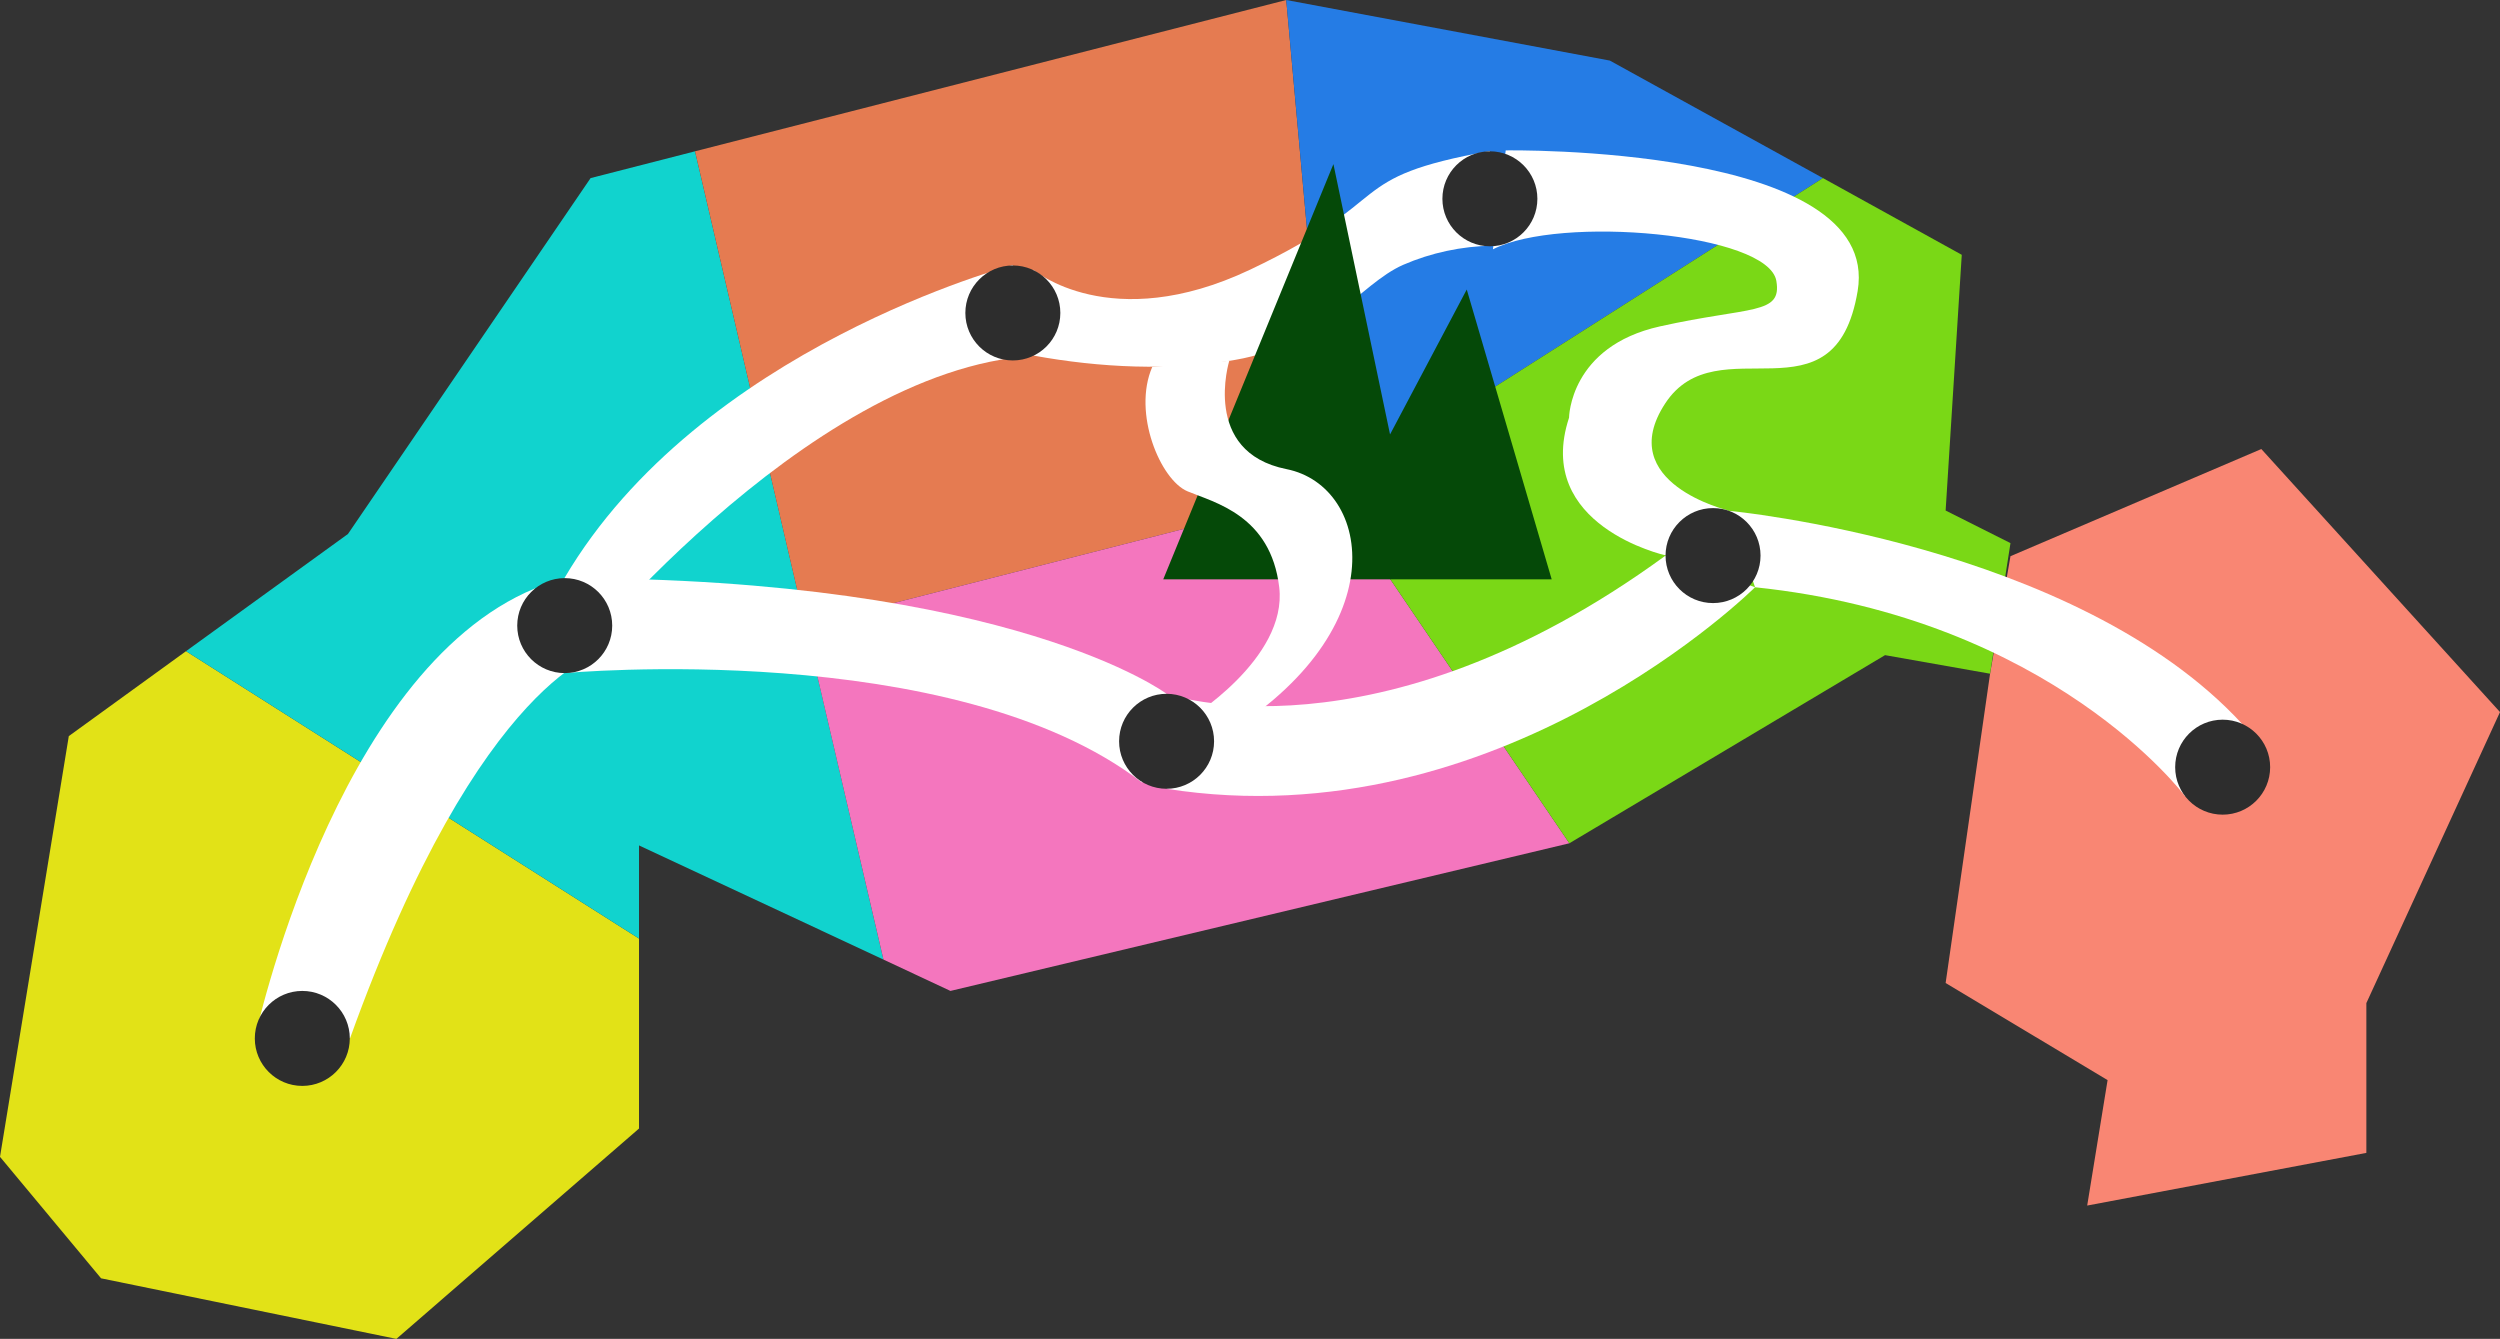 <?xml version="1.0" encoding="utf-8"?>
<!-- Generator: Adobe Illustrator 19.2.0, SVG Export Plug-In . SVG Version: 6.00 Build 0)  -->
<svg version="1.1" id="圖層_1" xmlns="http://www.w3.org/2000/svg" xmlns:xlink="http://www.w3.org/1999/xlink" x="0px" y="0px"
	 viewBox="0 0 821.2 439.8" style="enable-background:new 0 0 821.2 439.8;" xml:space="preserve">
<rect x="0" y="0" width="821.2" height="439.8" fill="#333333" stroke="none"/>
<style type="text/css">
	.st0{fill:#E2E217;}
	.st1{fill:#F98673;}
	.st2{fill:#11D3CE;}
	.st3{fill:#E57B51;}
	.st4{fill:#F476BE;}
	.st5{fill:#257CE5;}
	.st6{fill:#7AD816;}
	.st7{fill:#FFFFFF;}
	.st8{fill:#054908;}
	.st9{fill:#2D2D2D;}
	.st10{fill:none;}
</style>
<title>beigan_map</title>
<polygon class="st0" points="61.1,213.9 209.9,308.3 209.9,370.7 130.2,439.8 33.2,419.9 0,380 22.6,241.8 "/>
<polygon class="st1" points="660.4,182.7 653.7,221.3 639.1,322.9 692.3,354.8 685.6,396 777.3,378.7 777.3,329.5 821.2,233.9 
	742.8,147.5 "/>
<polygon class="st2" points="228.3,49.7 290.2,315.2 209.9,277.7 209.9,308.3 61.1,213.9 114.3,175.4 194,58.5 "/>
<polygon class="st3" points="422.5,0 437.1,161.4 264.6,205.5 228.3,49.7 "/>
<polygon class="st4" points="290.2,315.2 312.2,325.5 515.5,277 437.1,161.4 264.6,205.5 "/>
<polygon class="st5" points="422.5,0 528.8,19.9 598.8,58.5 437.1,161.4 "/>
<polygon class="st6" points="619.2,215.2 515.5,277 437.1,161.4 598.8,58.5 644.4,83.7 639.1,167.7 660.4,178.4 653.7,221.3 "/>
<path class="st7" d="M83.7,341.1c0,0,25.8-120.5,92-147.8l23,20.5c0,0-40.5,7.2-83.7,127.2H83.7z"/>
<path class="st7" d="M185.5,221.1c0,0,127.7-11.8,189.7,36l8-29.2c0,0-50.7-38.1-197.7-38L185.5,221.1L185.5,221.1z"/>
<path class="st7" d="M332.7,87.1c0,0-102.6,26.9-147.3,102.8v31.2c0,0,78.8-99.6,153.9-104.2L332.7,87.1z"/>
<path class="st7" d="M576.5,192.9c0,0-83.8,83.5-193.3,66.2v-31.2c0,0,68.6,24.2,163.9-45.4L576.5,192.9z"/>
<path class="st7" d="M339.4,88.6c0,0,25.3,21.7,71.2,0c49.3-23.4,29.7-30.1,78.8-39l0.8,31.1c-10.1,0.2-20.1,2.3-29.3,6.3
	c-14.3,6.3-26.2,26.2-55.1,31.2c-21.3,3.7-44.5,2.6-66.3-1.4L339.4,88.6L339.4,88.6z"/>
<path class="st7" d="M583.5,92.3c-2.6-15.7-71.1-21.7-93.1-10.4l4.2-32.5c0,0,123.7-2,115.6,46.2c-7.5,44.7-46,10.7-63.2,36.9
	s20.8,35.2,20.8,35.2l-20.8,14.7c0,0-43.3-9.7-31.6-45.2c0,0,0.2-23.4,29.9-30S585.4,103.5,583.5,92.3z"/>
<path class="st7" d="M717.7,261.5c0,0-43.4-58.4-141.2-68.6l-8.5-25.1c0,0,113.9,10.7,168.5,70L717.7,261.5z"/>
<polygon class="st8" points="382.1,190.3 509.7,190.3 481.8,95.1 456.6,142.7 438,53.9 "/>
<path class="st7" d="M403.8,118.5c0,0-9.3,30,18.8,35.6s36.8,54.2-23.8,89.4l-8.7-7.1c0,0,32.9-19.9,30.1-43.5s-21.2-27.8-30.1-31.5
	s-18.2-25.7-11.6-40.9L403.8,118.5z"/>
<circle id="白沙" class="st9" cx="99.3" cy="341.1" r="15.6"/>
<circle id="坂里" class="st9" cx="185.5" cy="205.5" r="15.6"/>
<circle id="上村" class="st9" cx="383.2" cy="243.5" r="15.6"/>
<g id="塘岐">
	<circle class="st9" cx="562.7" cy="182.5" r="15.6"/>
</g>
<circle id="後沃" class="st9" cx="730.1" cy="252" r="15.6"/>
<circle id="橋仔" class="st9" cx="489.4" cy="65.3" r="15.6"/>
<circle id="芹壁" class="st9" cx="332.7" cy="102.8" r="15.6"/>
<g>
	<path id="Baisa_to_Banli" class="st10" d="M99.3,341.1c0,0,28-116,86.2-135.6"/>
	<path id="Sunchu_to_Tanchi" class="st10" d="M562.7,182.5c-80.7,89.2-179.5,61-179.5,61"/>
	<path id="Chiaz_to_Tanchi" class="st10" d="M489.4,65.3c0,0,57.6-14.2,93.2,8.2s12.1,35.6-4.2,38.4s-63.3,15.6-50,42.2
		s28.1,23.4,28.1,23.4"/>
	<path id="Banli_to_Chinbi" class="st10" d="M185.5,198.1c0,0,74.8-83.6,147.3-95.3"/>
	<path id="Tanchi_to_Howo" class="st10" d="M730.1,252c0,0-63.6-64.9-162.2-73"/>
	<path id="Chinbi_to_Chiaz" class="st10" d="M335.4,97c0,0,33.8,31.7,93.9,0s55.9-36.1,55.9-36.1"/>
	<path id="Chinbi_to_Sunchu" class="st10" d="M394.1,239.7c0,0,25.1-9.5,35.2-41.6s-34.1-34.7-39.2-50.6s0-36.5,0-36.5
		s-46.9,2.8-57.3-3.8"/>
	<path id="Banli_to_Sunchu" class="st10" d="M189.2,205.5c0,0,90.7-13.4,187,34.2"/>
</g>
</svg>
